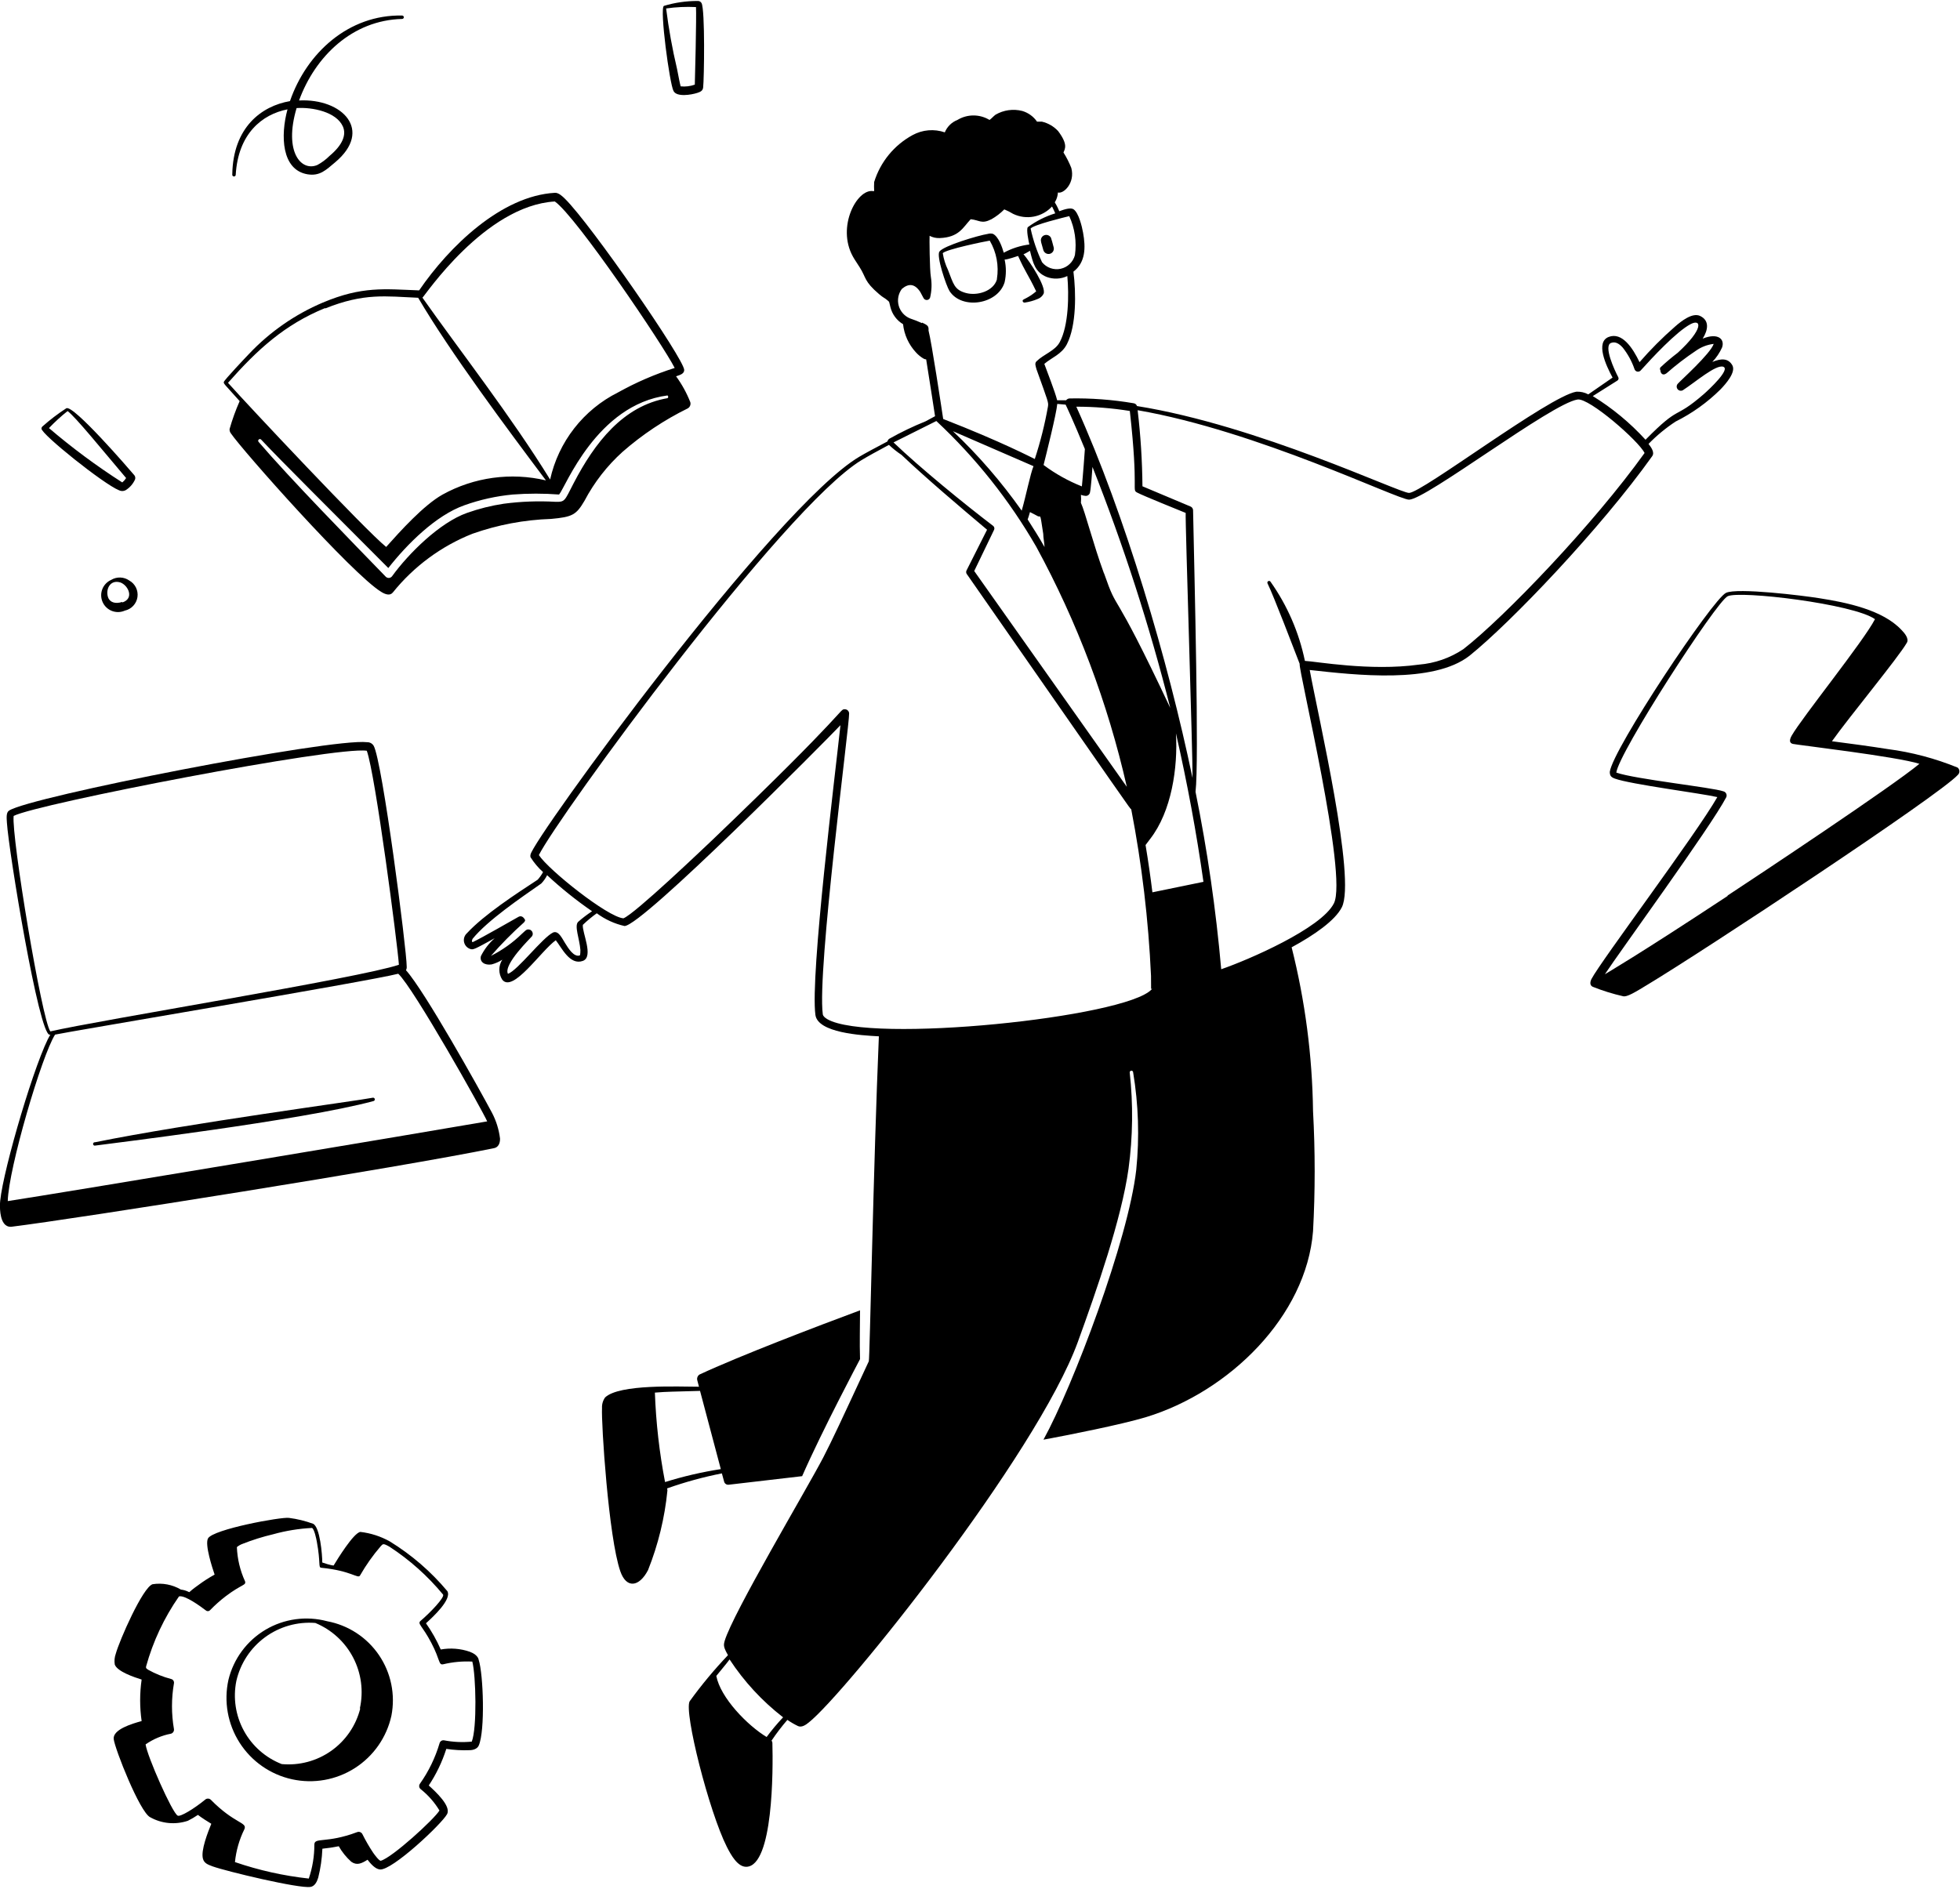 <svg width="1000" height="964" viewBox="0 0 1000 964" fill="none" xmlns="http://www.w3.org/2000/svg" xmlns:xlink="http://www.w3.org/1999/xlink">
<path d="M340.404,759.546C349.506,756.323 358.831,753.768 368.305,751.902L369.451,756.106C369.58,756.602 369.882,757.035 370.303,757.325C370.724,757.616 371.236,757.745 371.745,757.69L409.255,753.322C419.574,729.789 438.521,694.135 438.794,693.589C438.521,684.69 438.794,677.209 438.794,668.692C417.336,676.663 377.642,691.788 356.894,701.452C356.424,701.754 356.062,702.196 355.856,702.715C355.65,703.234 355.612,703.804 355.747,704.346C355.747,704.346 356.129,705.711 356.621,707.676C346.465,707.676 316.053,706.202 308.736,713.136C307.599,714.721 307.04,716.649 307.153,718.596C306.716,726.131 310.484,784.662 316.49,801.861C319.602,810.87 326.154,809.887 330.631,801.261C335.813,788.269 339.14,774.612 340.514,760.693C340.514,759.983 340.35,760.038 340.404,759.546ZM334.125,710.679C340.787,710.133 342.861,710.242 357.166,709.806C359.733,719.524 365.029,739.508 367.759,749.718C358.126,751.21 348.617,753.419 339.312,756.325C336.413,741.265 334.679,726.005 334.125,710.679Z" fill="#000000"/>
<path d="M842.943,232.819C844.309,230.908 842.561,228.451 841.087,226.54C845.263,222.245 849.895,218.419 854.901,215.129C863.349,210.919 871.071,205.39 877.777,198.749C880.563,195.855 885.805,189.904 883.839,186.409C881.873,182.915 878.379,182.697 873.629,184.717C875.687,182.556 877.367,180.064 878.597,177.346C880.125,173.087 876.523,169.647 868.715,172.814C871.553,168.282 872.209,163.532 867.403,161.239C863.527,159.382 857.849,163.805 854.573,166.699C848.141,172.319 842.101,178.376 836.501,184.826C833.061,177.619 827.601,169.32 820.775,171.94C813.951,174.561 819.247,186.3 822.741,192.688L810.347,201.261C808.473,200.249 806.357,199.777 804.231,199.896C790.145,202.298 725.443,251.547 718.891,251.547C713.869,251.547 642.125,217.149 580.099,207.212C579.979,206.84 579.757,206.509 579.457,206.258C579.157,206.007 578.793,205.846 578.407,205.792C567.587,203.946 556.619,203.124 545.647,203.335C545.313,203.358 544.989,203.452 544.697,203.613C544.405,203.773 544.151,203.995 543.953,204.264L539.367,204.264C538.275,199.841 534.235,189.631 532.815,185.7C536.527,182.478 541.661,180.84 544.335,175.653C549.249,166.044 549.031,149.336 547.667,138.634C553.837,133.939 553.999,126.404 552.581,118.705C552.035,115.593 550.341,108.55 547.721,106.803C546.247,105.82 543.135,106.803 540.459,107.785C537.783,101.561 537.783,104.4 538.875,101.889C539.383,100.731 539.679,99.492 539.749,98.23C542.643,99.104 548.649,93.316 546.575,85.672C545.487,82.936 544.153,80.304 542.589,77.81C543.353,75.954 544.991,73.715 539.859,66.89C537.649,64.506 534.779,62.833 531.613,62.085L529.103,62.085C527.291,59.455 524.631,57.527 521.567,56.625C516.943,55.446 512.041,56.132 507.917,58.536C506.825,59.355 505.951,60.447 504.859,61.212C502.391,59.712 499.559,58.92 496.669,58.92C493.781,58.92 490.949,59.712 488.479,61.212C487.035,61.779 485.719,62.632 484.611,63.72C483.505,64.809 482.629,66.11 482.037,67.545C479.361,66.622 476.523,66.267 473.703,66.502C470.883,66.737 468.143,67.557 465.657,68.91C456.225,74.025 449.169,82.628 446.001,92.88C445.913,94.425 445.913,95.975 446.001,97.521L445.401,97.521C437.211,96.319 426.782,115.757 435.135,130.881C436.118,132.683 437.375,134.376 438.575,136.341C442.069,141.801 440.705,143.439 448.513,150.1C450.805,152.066 451.189,151.902 452.607,153.103C454.027,154.305 453.481,153.704 454.301,156.762C454.747,158.563 455.547,160.257 456.653,161.748C457.757,163.238 459.149,164.494 460.743,165.443C461.323,170.784 463.601,175.797 467.241,179.748C468.393,181.038 469.737,182.143 471.227,183.024C471.627,183.25 472.077,183.381 472.537,183.406C474.175,193.562 476.195,206.775 477.069,212.399L472.209,215.02C465.851,217.578 459.669,220.551 453.699,223.92C453.231,224.244 452.901,224.73 452.771,225.285C446.983,228.342 441.523,231.236 438.411,233.092C395.059,258.809 271.936,428.341 270.68,436.095C270.542,436.539 270.542,437.015 270.68,437.459C272.445,440.275 274.595,442.829 277.068,445.049C276.306,446.439 275.39,447.739 274.338,448.925C263.418,456.079 247.038,466.725 238.248,476.225C237.631,476.775 237.169,477.477 236.906,478.259C236.643,479.043 236.589,479.881 236.749,480.691C236.908,481.501 237.277,482.255 237.817,482.881C238.358,483.505 239.052,483.977 239.831,484.251C241.469,484.797 241.742,484.635 252.389,478.791C249.463,481.359 247.07,484.475 245.346,487.965C244.636,490.967 247.366,492.715 250.806,492.169C252.741,491.661 254.584,490.851 256.266,489.767C255.281,491.287 254.757,493.061 254.757,494.871C254.757,496.683 255.281,498.457 256.266,499.977C261.726,506.857 276.031,485.181 283.566,479.829C286.623,483.705 290.773,492.769 297.379,490.367C303.112,488.237 296.833,475.625 297.379,471.967C299.601,469.833 301.973,467.863 304.477,466.071C308.689,469.193 313.505,471.407 318.619,472.567C327.628,472.567 421.649,377.673 428.802,370.083C426.235,394.217 413.295,497.793 416.025,517.941C417.281,527.059 439.177,528.369 448.403,528.861C445.619,594.381 443.763,693.643 443.271,694.681C428.802,725.857 424.87,734.375 420.011,743.821C411.166,760.747 373.929,823.209 369.724,837.405C369.124,839.643 369.069,840.517 371.417,844.667C364.381,852.063 357.851,859.925 351.87,868.199C348.867,873.659 361.753,924.547 370.871,942.565C372.946,946.605 376.331,952.829 380.863,952.665C394.513,952.175 394.458,903.143 394.076,889.439C394.074,889.017 393.919,888.609 393.639,888.293C396.114,884.599 398.812,881.061 401.72,877.699C403.456,878.895 405.281,879.953 407.18,880.867C409.036,881.685 411.111,880.265 412.64,879.011C430.822,864.705 528.883,742.509 549.905,684.853C559.459,658.535 572.181,622.171 575.785,596.401C577.989,580.107 578.191,563.603 576.385,547.261C576.385,547.029 576.477,546.807 576.641,546.643C576.805,546.479 577.027,546.387 577.259,546.387C577.491,546.387 577.713,546.479 577.877,546.643C578.041,546.807 578.133,547.029 578.133,547.261C580.867,563.697 581.399,580.425 579.717,597.001C575.677,632.765 547.447,707.293 532.379,734.703C545.373,732.299 571.799,727.059 584.575,723.237C627.163,710.295 666.475,671.693 669.915,628.341C671.029,607.917 671.029,587.449 669.915,567.025C669.547,538.831 665.883,510.777 658.995,483.433C670.571,477.153 681.163,469.783 684.603,463.013C691.975,448.543 672.481,365.279 668.223,341.909C691.537,344.475 731.231,349.117 749.741,334.647C770.925,317.613 816.681,269.673 842.943,232.819ZM391.128,886.435C381.3,880.485 367.54,866.343 365.466,855.259C367.704,852.419 370.052,849.799 372.236,846.851C379.636,858.143 388.861,868.125 399.536,876.389C396.537,879.569 393.73,882.923 391.128,886.435ZM825.199,194.217C825.481,194.037 825.683,193.755 825.765,193.43C825.845,193.106 825.799,192.762 825.635,192.47C823.723,188.921 817.991,176.418 821.977,174.998C824.269,174.124 826.291,175.544 827.983,177.455C830.567,180.734 832.579,184.426 833.935,188.375C834.035,188.696 834.221,188.984 834.473,189.207C834.725,189.43 835.033,189.581 835.365,189.642C835.695,189.704 836.037,189.675 836.353,189.557C836.667,189.44 836.945,189.239 837.155,188.976C842.615,182.915 855.391,169.101 862.599,165.388C868.059,162.549 869.369,167.791 855.993,180.021C852.919,182.364 849.967,184.861 847.147,187.501C846.991,187.716 846.909,187.974 846.909,188.238C846.909,188.503 846.991,188.761 847.147,188.976C847.147,190.395 848.293,191.979 850.259,190.504C855.005,186.338 860.021,182.49 865.275,178.984C867.955,177.079 871.073,175.878 874.339,175.489C872.701,180.513 857.467,194.163 856.157,195.691C855.741,196.064 855.489,196.585 855.453,197.142C855.417,197.699 855.601,198.247 855.967,198.669C856.331,199.092 856.847,199.354 857.405,199.399C857.961,199.445 858.513,199.27 858.941,198.913C865.001,194.982 875.593,185.809 879.253,187.174C882.911,188.539 872.045,198.694 869.315,201.097C853.645,214.692 857.685,205.956 839.557,224.411C831.667,215.767 822.607,208.269 812.641,202.134L825.199,194.217ZM587.961,455.369C587.033,447.833 585.887,439.699 584.467,431.235L586.815,428.123C597.735,414.091 601.011,391.759 599.973,374.233C605.815,399.841 610.457,425.011 614.005,450.017L587.961,455.369ZM506.771,268.419C492.411,257.499 469.315,238.662 455.883,225.776L477.723,214.856C497.779,233.588 514.945,255.19 528.665,278.955C549.643,317.495 565.205,358.741 574.911,401.533L497.053,291.405L507.207,270.329C507.343,270.005 507.373,269.647 507.295,269.303C507.215,268.961 507.033,268.653 506.771,268.419ZM543.681,206.502C544.009,207.103 547.775,215.129 553.509,229.161C553.509,229.762 552.471,243.412 551.979,248.217C545.011,245.454 538.439,241.782 532.433,237.297C533.635,232.546 539.039,210.979 539.421,206.12L543.681,206.502ZM524.297,265.143C524.679,264.159 525.061,262.849 525.499,261.321L529.157,263.231C531.231,264.597 530.413,260.447 532.269,272.459C532.269,274.479 532.815,276.717 532.925,279.175C530.413,274.643 527.301,269.783 524.353,265.143L524.297,265.143ZM521.239,260.555C510.925,245.925 499.183,232.354 486.187,220.043L527.301,237.897C525.717,241.665 523.423,253.185 521.295,260.555L521.239,260.555ZM563.227,292.551C557.767,277.645 553.563,260.993 551.489,256.625C551.611,255.263 551.611,253.892 551.489,252.53C552.279,252.824 553.105,253.008 553.945,253.076C554.471,253.082 554.983,252.897 555.385,252.556C555.785,252.215 556.051,251.74 556.129,251.22C556.567,249.418 557.275,240.3 557.385,238.279C573.269,278.381 586.527,319.471 597.079,361.293C566.231,295.663 570.981,314.665 563.281,292.551L563.227,292.551ZM608.381,396.783C595.933,337.105 574.039,262.685 549.141,207.54C558.283,207.545 567.413,208.275 576.441,209.724C581.081,251.22 577.205,249.8 580.317,251.438C583.429,253.076 602.157,260.611 604.941,261.757C604.669,265.961 608.599,386.191 608.437,396.783L608.381,396.783ZM545.537,110.297C548.383,116.508 549.387,123.406 548.431,130.171C547.987,131.893 547.073,133.458 545.791,134.691C544.511,135.925 542.913,136.779 541.175,137.158C539.437,137.537 537.629,137.427 535.951,136.839C534.273,136.251 532.791,135.21 531.669,133.83C529.063,128.342 527.103,122.57 525.827,116.631C527.301,114.72 543.025,110.898 545.537,110.297ZM470.407,164.897C468.413,163.989 466.371,163.187 464.293,162.495C462.897,161.921 461.651,161.035 460.651,159.906C459.651,158.776 458.921,157.432 458.521,155.978C458.121,154.523 458.059,152.996 458.339,151.513C458.621,150.031 459.237,148.632 460.143,147.425C463.583,144.531 466.695,144.695 469.533,149.008C471.335,152.339 471.281,152.612 472.099,152.94C472.335,153.043 472.589,153.095 472.845,153.092C473.103,153.09 473.355,153.032 473.589,152.924C473.821,152.815 474.027,152.658 474.195,152.463C474.361,152.268 474.485,152.04 474.557,151.793C475.367,148.375 475.497,144.832 474.939,141.364C474.283,137.597 474.175,120.889 474.283,120.343C475.879,121.184 477.671,121.58 479.471,121.49C489.353,121.108 491.319,116.03 495.251,111.88C499.783,112.317 500.711,114.501 505.843,111.88C508.247,110.513 510.451,108.823 512.395,106.857C513.963,107.5 515.479,108.266 516.927,109.15C520.199,110.724 523.889,111.207 527.457,110.529C531.023,109.851 534.279,108.047 536.747,105.383C537.347,106.53 537.893,107.676 538.385,108.877C533.367,110.434 528.643,112.814 524.407,115.921C523.479,117.067 524.843,123.292 525.171,124.766C520.597,125.341 516.171,126.767 512.121,128.97C511.303,126.131 509.501,120.835 506.661,119.361C505.807,119.099 504.895,119.099 504.041,119.361C499.127,120.125 481.491,125.421 479.361,128.315C477.505,130.335 482.801,145.951 484.439,148.517C490.719,158.236 509.119,155.397 512.559,144.04C513.411,140.228 513.411,136.276 512.559,132.465C514.141,132.465 518.893,130.772 519.439,130.608C523.205,139.071 524.297,139.563 528.665,148.681C528.065,149.172 527.083,149.991 526.263,150.537C522.387,153.103 521.567,152.667 521.785,153.759C521.849,153.975 521.989,154.161 522.181,154.282C522.371,154.403 522.601,154.449 522.823,154.414C525.115,154.086 527.353,153.462 529.485,152.557C530.759,152.082 531.811,151.147 532.433,149.937C533.961,146.497 525.499,133.557 522.169,129.68C522.823,129.68 524.353,128.588 525.499,127.987C527.027,134.103 528.065,138.907 533.961,141.31C535.665,141.953 537.483,142.246 539.303,142.171C541.123,142.096 542.909,141.654 544.555,140.873C545.427,150.483 545.263,166.098 540.677,174.616C538.329,179.038 532.543,180.731 528.829,184.389C527.737,185.427 528.447,186.901 528.829,188.484C534.889,205.356 534.999,205.301 534.671,207.485C533.065,216.55 530.821,225.49 527.955,234.239C526.591,233.638 511.249,225.503 481.219,213.819C480.289,207.649 475.321,174.725 473.737,168.664C473.847,166.535 473.575,166.044 470.407,164.624L470.407,164.897ZM508.627,142.62C506.881,148.572 498.635,151.138 492.739,149.5C486.841,147.862 486.459,144.859 483.675,137.761C482.369,135.049 481.469,132.161 480.999,129.189C482.801,127.223 502.513,123.183 504.969,122.8C508.415,128.696 509.709,135.605 508.627,142.347L508.627,142.62ZM294.977,470.439C292.902,472.459 295.687,479.065 296.124,484.797C296.124,485.289 296.124,487.419 295.796,487.583C292.793,488.565 290.008,484.033 288.316,481.303C286.623,478.573 284.931,474.861 282.255,475.843C276.795,478.409 264.128,495.227 259.159,496.973C256.648,492.169 271.008,478.465 271.499,477.699C271.71,477.349 271.82,476.947 271.818,476.537C271.816,476.129 271.702,475.727 271.488,475.379C271.274,475.029 270.969,474.745 270.605,474.557C270.241,474.371 269.833,474.287 269.424,474.315C268.441,474.315 267.786,475.189 266.257,476.553C261.607,481.091 256.285,484.885 250.478,487.801C255.743,481.761 261.378,476.053 267.349,470.711C267.644,470.407 267.852,470.031 267.95,469.619C267.95,469.619 266.803,466.725 264.565,467.871C261.398,469.619 246.001,478.519 241.142,480.813C240.486,480.375 240.869,479.721 241.142,479.065C248.84,469.619 265.766,458.153 276.14,450.891C277.358,449.637 278.371,448.201 279.143,446.633C286.328,453.317 293.992,459.467 302.075,465.033C299.585,466.665 297.213,468.471 294.977,470.439ZM422.031,520.069C420.83,519.305 419.956,518.595 419.793,517.613C416.79,495.335 433.497,369.101 433.224,364.131C433.224,363.841 433.166,363.551 433.053,363.283C432.94,363.015 432.774,362.771 432.565,362.569C432.357,362.365 432.11,362.205 431.838,362.099C431.567,361.991 431.277,361.941 430.986,361.947C428.201,361.947 433.115,361.947 363.555,428.559C358.968,432.873 323.915,466.397 318.073,468.637C310.047,468.035 279.853,443.957 274.939,436.367C284.439,417.149 399.645,259.027 439.503,234.84C442.561,232.983 447.803,230.089 453.535,227.032C455.519,228.901 457.655,230.6 459.925,232.11C472.591,244.122 490.227,259.081 503.605,270.329L493.175,291.023C493.017,291.297 492.935,291.607 492.935,291.923C492.935,292.239 493.017,292.551 493.175,292.825C577.861,414.309 576.605,412.945 577.151,412.945C582.579,441.017 585.955,469.447 587.251,498.011C587.251,505.709 587.251,505.055 587.579,504.509C587.907,503.963 587.579,504.891 587.579,504.891C574.365,519.305 443.599,532.737 422.031,520.069ZM723.861,339.179C699.127,342.619 671.171,337.487 665.767,337.269C662.763,322.713 656.777,308.937 648.185,296.811C648.053,296.633 647.861,296.513 647.645,296.473C647.427,296.431 647.205,296.475 647.019,296.591C646.831,296.709 646.697,296.893 646.639,297.105C646.583,297.317 646.609,297.543 646.711,297.739C649.877,304.181 660.469,331.973 663.091,338.743C662.271,341.363 687.769,446.797 680.563,460.993C674.119,473.823 636.609,489.985 623.069,494.625C620.391,464.229 616.017,434.007 609.965,404.099C611.821,388.375 609.419,294.899 608.709,260.337C608.689,259.935 608.555,259.549 608.323,259.219C608.091,258.891 607.771,258.635 607.399,258.481L582.883,248.162C582.771,235.187 581.951,222.227 580.427,209.341C641.633,219.934 712.941,254.932 718.891,254.987C727.519,254.987 791.619,205.847 804.887,203.881C810.783,202.953 836.119,225.066 839.067,231.181C813.187,267.327 767.705,314.829 746.629,331.263C739.839,335.803 732.001,338.527 723.861,339.179Z" fill="#000000"/>
<path d="M207.126,495.118C207.422,494.566 207.556,493.941 207.508,493.316C207.508,484.634 195.059,388.266 190.636,380.567C190.29,379.999 189.799,379.534 189.214,379.217C188.629,378.901 187.971,378.745 187.306,378.765C169.015,376.526 14.715,406.666 4.56,413.709C3.14,414.692 3.358,417.149 3.522,419.77C4.396,434.129 19.902,528.587 25.362,528.041C25.963,528.041 25.744,527.605 24.325,530.498C15.807,548.025 -0.354,604.155 -0.027,615.457C-0.027,620.207 1.065,626.377 5.761,626.049C39.449,621.899 204.614,595.691 252.116,585.917C253.972,585.535 255.174,583.843 255.118,581.059C254.558,576.419 253.152,571.922 250.97,567.79C244.308,555.287 216.68,505.765 207.126,495.118ZM25.69,526.349C21.431,520.889 5.761,426.813 6.962,416.384C18.974,410.16 171.199,380.731 187.142,383.133C191.51,395.145 202.812,481.905 203.522,492.333C184.194,498.994 50.369,520.616 25.69,526.349ZM28.092,527.987C32.679,526.84 188.889,500.687 203.194,496.919C211.002,504.181 246.274,566.917 248.566,572.268C217.226,577.728 31.314,608.795 3.959,612.945C4.341,596.401 21.322,538.579 28.092,527.987Z" fill="#000000"/>
<path d="M48.622,584.608C53.372,583.898 154.164,571.776 190.582,561.894C190.806,561.836 190.999,561.692 191.116,561.492C191.234,561.292 191.268,561.054 191.21,560.83C191.152,560.604 191.007,560.412 190.807,560.294C190.608,560.176 190.37,560.144 190.145,560.202C182.992,561.676 95.742,573.306 48.513,582.914C48.382,582.892 48.248,582.898 48.121,582.934C47.993,582.97 47.875,583.034 47.776,583.122C47.677,583.212 47.6,583.32 47.55,583.444C47.499,583.566 47.478,583.698 47.486,583.83C47.495,583.964 47.533,584.092 47.599,584.206C47.665,584.322 47.755,584.42 47.865,584.496C47.974,584.57 48.099,584.62 48.231,584.638C48.362,584.658 48.496,584.648 48.622,584.608ZM122.277,204.7C120.238,209.308 118.523,214.05 117.145,218.896C117.064,219.674 117.278,220.454 117.745,221.08C123.26,229.38 179.771,293.098 194.513,302.052C196.533,303.308 198.936,304.182 200.41,302.38C211.119,289.054 225.094,278.728 240.978,272.404C253.906,267.83 267.458,265.272 281.164,264.816C292.084,263.832 293.994,262.74 298.198,255.588C303.158,246.174 309.738,237.71 317.636,230.58C327.708,221.776 338.886,214.322 350.888,208.414C351.428,208.108 351.85,207.63 352.088,207.056C352.326,206.482 352.364,205.844 352.198,205.246C350.352,200.55 347.912,196.109 344.936,192.034C346.902,191.378 349.086,190.778 349.086,188.812C349.086,183.352 301.474,114.447 288.262,101.452C286.896,100.087 284.93,98.285 283.13,98.395C255.83,99.923 229.238,125.695 213.841,148.19C196.206,147.535 184.794,145.951 164.701,154.414C150.517,160.435 137.728,169.32 127.137,180.513C125.499,182.206 114.36,193.999 114.196,194.927C114.033,195.856 114.36,195.856 122.277,204.7ZM340.678,203.172C317.91,207.048 303.386,225.994 292.684,246.578C287.934,255.752 288.37,256.188 283.348,256.08C274.564,255.582 265.752,255.91 257.03,257.062C250.632,258.018 244.342,259.59 238.248,261.758C224.38,266.672 208.491,282.396 200.028,294.08C199.848,294.322 199.619,294.52 199.357,294.666C199.095,294.812 198.804,294.902 198.505,294.926C198.206,294.952 197.905,294.914 197.622,294.816C197.338,294.718 197.079,294.56 196.861,294.354C179.116,276.062 147.721,243.958 131.941,225.504C131.177,224.684 132.487,223.482 133.252,224.356C143.462,235.276 169.834,261.43 198.117,289.876C207.672,277.7 222.414,262.958 236.992,257.826C244.942,254.99 253.214,253.156 261.616,252.366C269.486,251.768 277.39,251.768 285.258,252.366C288.48,248.654 304.424,206.502 340.568,201.806C340.674,201.884 340.762,201.984 340.822,202.1C340.884,202.216 340.92,202.344 340.924,202.476C340.93,202.608 340.906,202.738 340.852,202.858C340.8,202.978 340.722,203.086 340.622,203.172L340.678,203.172ZM283.074,102.817C293.994,110.461 338.438,176.254 344.226,187.775C334.184,190.957 324.488,195.146 315.288,200.278C306.576,204.646 298.948,210.902 292.96,218.59C286.972,226.278 282.774,235.206 280.672,244.722C261.07,212.836 233.716,177.728 215.534,151.903C216.626,151.193 247.312,104.947 283.074,102.817ZM165.903,157.417C185.832,149.391 196.861,151.247 213.35,151.957C229.73,179.912 259.16,219.334 278.542,245.16C260.652,240.926 241.828,243.516 225.744,252.42C216.08,257.88 204.286,270.984 197.025,279.12C186.541,270.712 126.045,206.284 116.326,195.364C131.286,178.438 145.1,165.716 165.903,157.199L165.903,157.417ZM65.985,296.264C64.635,295.318 63.04,294.782 61.392,294.724C59.745,294.666 58.116,295.088 56.703,295.938C55.674,296.396 54.745,297.054 53.97,297.87C53.195,298.688 52.589,299.65 52.186,300.702C51.783,301.754 51.591,302.876 51.621,304.002C51.651,305.128 51.903,306.238 52.362,307.266C52.821,308.296 53.478,309.224 54.296,310C55.113,310.774 56.076,311.38 57.128,311.784C58.18,312.186 59.301,312.378 60.427,312.348C61.553,312.318 62.663,312.066 63.691,311.608C65.335,311.248 66.831,310.398 67.98,309.168C69.129,307.94 69.878,306.39 70.127,304.726C70.375,303.062 70.113,301.362 69.373,299.85C68.633,298.34 67.451,297.09 65.985,296.264ZM62.381,307.184C58.559,308.386 56.266,307.184 55.338,305.328C53.59,301.452 55.774,295.5 61.453,297.248C65.439,298.722 68.66,305.438 62.381,307.458L62.381,307.184ZM343.626,46.415C345.21,49.637 352.58,48.436 355.802,47.398C357.494,46.852 358.586,46.252 358.75,44.614C359.242,40.519 359.788,5.029 357.932,1.589C357.74,1.228 357.446,0.932 357.086,0.738C356.726,0.544 356.318,0.46 355.91,0.497C350.086,0.481 344.29,1.327 338.712,3.008C336.474,4.373 341.66,42.812 343.626,46.415ZM339.858,4.319C344.902,3.597 350.004,3.36 355.092,3.609C355.42,7.649 354.546,42.648 354.492,43.194C352.184,44.021 349.722,44.319 347.284,44.068C346.902,42.812 346.246,39.427 345.428,35.168C343.022,24.992 341.162,14.694 339.858,4.319ZM60.688,250.182C61.212,250.45 61.792,250.59 62.381,250.59C62.97,250.59 63.55,250.45 64.074,250.182C66.183,248.882 67.856,246.98 68.878,244.722C69.017,244.362 69.06,243.97 69.003,243.588C68.945,243.204 68.79,242.844 68.551,242.538C65.93,239.426 37.32,206.284 33.825,208.358C29.535,211.136 25.464,214.24 21.649,217.64C21.496,217.778 21.372,217.946 21.288,218.134C21.203,218.322 21.159,218.526 21.158,218.732C21.049,221.572 52.826,247.016 60.688,250.182ZM34.48,209.778C38.466,212.672 51.898,229.27 64.347,243.958C63.811,244.802 63.148,245.556 62.381,246.196C49.293,237.82 36.796,228.552 24.98,218.46C27.942,215.35 31.117,212.448 34.48,209.778ZM120.257,89.331C121.458,68.146 133.798,58.318 146.683,55.807C143.025,69.238 143.626,86.71 156.894,88.949C163.227,89.986 166.339,86.71 170.926,82.888C190.527,66.508 174.693,50.128 152.58,51.275C160.825,28.67 179.88,10.27 205.16,9.67C205.392,9.67 205.614,9.578 205.778,9.414C205.942,9.25 206.034,9.028 206.034,8.796C206.034,8.564 205.942,8.342 205.778,8.178C205.614,8.014 205.392,7.922 205.16,7.922C177.86,7.376 156.402,27.032 147.939,51.602C133.361,54.114 118.892,65.034 118.51,89.003C118.488,89.118 118.49,89.236 118.514,89.35C118.538,89.464 118.584,89.573 118.65,89.669C118.716,89.765 118.8,89.848 118.898,89.912C118.996,89.975 119.105,90.019 119.22,90.041C119.334,90.062 119.452,90.061 119.566,90.037C119.681,90.013 119.789,89.967 119.885,89.901C119.982,89.835 120.064,89.751 120.128,89.653C120.192,89.555 120.236,89.446 120.257,89.331ZM151.324,55.151C159.46,54.605 171.581,57.117 174.912,64.488C176.823,68.692 174.912,73.879 168.141,79.558C166.303,81.399 164.206,82.962 161.917,84.199C153.727,87.693 144.663,77.592 151.324,55.151ZM166.94,827.358C161.665,825.946 156.161,825.602 150.751,826.348C145.341,827.094 140.135,828.916 135.439,831.702C130.743,834.49 126.653,838.19 123.408,842.582C120.163,846.974 117.829,851.972 116.544,857.28C114.119,868.306 116.173,879.846 122.255,889.358C128.338,898.87 137.95,905.578 148.977,908.004C160.004,910.428 171.543,908.374 181.055,902.292C190.568,896.21 197.275,886.598 199.7,875.57C200.736,870.252 200.709,864.782 199.621,859.474C198.533,854.166 196.405,849.124 193.359,844.644C190.314,840.162 186.412,836.326 181.877,833.36C177.343,830.394 172.266,828.354 166.94,827.358ZM183.811,871.858C181.621,880.596 176.376,888.26 169.026,893.468C161.675,898.676 152.705,901.08 143.735,900.25C135.501,897.032 128.666,891.014 124.432,883.256C120.197,875.496 118.835,866.49 120.585,857.826C122.628,848.876 127.824,840.96 135.222,835.528C142.621,830.094 151.729,827.504 160.879,828.232C169.194,831.668 176.031,837.926 180.186,845.906C184.341,853.886 185.547,863.076 183.593,871.858L183.811,871.858Z" fill="#000000"/>
<path d="M239.667,842.919C234.914,841.279 229.819,840.885 224.87,841.773C222.819,837.069 220.294,832.587 217.335,828.395C220.884,825.175 230.603,816.219 228.255,812.015C219.9,802.021 209.98,793.447 198.881,786.627C194.246,784.031 189.143,782.379 183.866,781.767C180.371,782.259 172.072,795.853 170.216,798.911C169.014,798.911 164.756,797.547 164.428,797.383C164.428,793.451 163.281,779.255 159.732,777.617C155.764,776.157 151.643,775.149 147.447,774.615C143.571,774.013 108.682,780.403 106.115,785.097C104.423,788.265 108.354,800.221 109.5,803.553C106.556,805.173 103.728,806.997 101.038,809.013C95.578,812.889 97.052,812.725 96.069,812.289C94.881,811.721 93.608,811.353 92.302,811.197C87.94,808.639 82.826,807.675 77.833,808.467C72.809,810.105 60.961,837.077 59.05,844.011C58.425,845.759 58.256,847.639 58.559,849.471C59.869,853.075 68.605,855.969 72.263,857.115C71.253,864.141 71.253,871.275 72.263,878.301C67.459,879.611 57.467,882.559 58.013,887.473C58.559,892.387 71.335,924.819 76.631,927.385C79.533,929.007 82.741,930.007 86.051,930.317C89.36,930.627 92.698,930.243 95.85,929.187C97.626,928.301 99.34,927.297 100.983,926.185C103.167,927.823 105.46,929.297 107.808,930.717C106.115,934.921 102.348,944.311 103.549,948.571C104.15,950.809 105.952,951.519 108.463,952.447C115.397,954.959 152.744,963.913 158.422,962.931C160.551,962.603 161.698,960.363 162.353,958.235C163.566,953.387 164.28,948.429 164.483,943.437C167.287,943.161 170.075,942.741 172.836,942.183C174.523,945.149 176.68,947.823 179.225,950.099C182.009,952.065 184.357,951.081 187.524,949.061C189.053,951.027 191.346,953.757 193.803,954.031C199.973,954.741 225.471,930.717 228.092,925.803C230.276,921.707 222.304,914.391 218.755,911.169C222.594,905.391 225.608,899.107 227.709,892.495C231.648,893.089 235.633,893.309 239.612,893.151C241.414,893.151 243.489,892.497 244.253,890.803C247.584,883.213 246.601,854.439 244.253,847.123C243.926,844.995 241.469,843.575 239.667,842.919ZM240.977,847.943C242.834,855.041 243.434,881.849 240.704,888.783C235.984,889.249 231.22,889.027 226.563,888.127C226.066,888.043 225.555,888.147 225.13,888.419C224.706,888.693 224.399,889.115 224.27,889.603C222.095,896.983 218.719,903.957 214.278,910.241C213.961,910.657 213.819,911.181 213.88,911.699C213.941,912.219 214.201,912.695 214.605,913.025C218.436,916.061 221.691,919.759 224.215,923.945C221.485,928.423 200.136,947.969 194.24,949.607C193.366,949.607 190.964,946.331 190.363,945.459C188.346,942.427 186.523,939.273 184.903,936.013C184.667,935.537 184.261,935.167 183.766,934.975C183.271,934.783 182.723,934.783 182.228,934.975C166.394,940.927 160.388,937.431 160.388,941.363C160.395,947.249 159.436,953.097 157.548,958.671C144.717,957.277 132.081,954.455 119.874,950.263C120.464,944.433 122.091,938.757 124.679,933.501C126.317,929.843 119.765,930.879 107.535,918.431C107.141,918.067 106.625,917.863 106.088,917.863C105.551,917.863 105.035,918.067 104.641,918.431C99.181,922.909 92.083,927.277 90.664,926.567C87.879,925.201 75.048,896.099 74.284,890.203C78.167,887.497 82.576,885.637 87.224,884.743C87.719,884.603 88.147,884.287 88.429,883.855C88.71,883.425 88.825,882.905 88.753,882.395C87.414,874.663 87.414,866.759 88.753,859.027C88.836,858.551 88.736,858.061 88.472,857.655C88.209,857.249 87.802,856.959 87.333,856.843C83.217,855.763 79.254,854.167 75.539,852.093C74.338,851.219 74.447,851.273 74.557,850.345C78.091,837.599 83.758,825.543 91.319,814.691C94.267,813.871 102.239,819.715 104.969,821.789C105.254,822.065 105.636,822.221 106.033,822.221C106.431,822.221 106.813,822.065 107.098,821.789C109.607,819.187 112.308,816.777 115.179,814.581C123.478,808.303 125.717,809.121 125.007,806.937C122.497,801.459 121.087,795.541 120.857,789.521C121.704,788.817 122.664,788.263 123.696,787.883C128.794,785.867 134.031,784.225 139.367,782.969C145.834,781.167 152.481,780.085 159.186,779.747C160.333,780.239 161.37,785.207 161.643,786.735C163.664,797.655 162.299,799.895 163.882,800.059C179.443,801.587 182.61,805.901 183.702,803.989C186.73,798.695 190.258,793.703 194.24,789.083C195.386,787.937 195.332,787.391 198.772,789.357C209.048,796.071 218.251,804.299 226.071,813.763C226.89,815.183 219.792,822.717 214.605,827.139C212.804,828.723 215.37,829.433 220.065,838.387C224.761,847.341 223.669,849.853 226.181,849.307C231.022,848.149 236.005,847.689 240.977,847.943ZM998.771,391.705C987.325,387.029 975.323,383.855 963.061,382.259C954.107,380.839 943.569,379.419 934.671,378.273C943.243,366.151 968.631,335.467 972.889,327.987C974.091,325.967 971.799,323.127 970.105,321.435C960.605,311.279 942.259,307.457 928.173,305.273C920.091,303.963 886.349,299.813 880.617,302.543C873.737,305.819 822.849,382.259 821.321,393.889C821.321,395.855 821.975,396.619 823.887,397.329C831.913,400.277 868.113,404.863 876.193,406.775C865.273,425.885 816.735,490.477 811.983,499.595C810.837,501.887 811.547,503.253 812.913,503.689C817.825,505.639 822.881,507.209 828.037,508.385C830.001,508.985 834.315,506.311 840.595,502.489C868.767,485.563 989.653,405.737 998.935,395.417C999.191,395.175 999.391,394.881 999.523,394.555C999.657,394.227 999.717,393.875 999.701,393.523C999.685,393.171 999.595,392.827 999.433,392.513C999.273,392.199 999.047,391.923 998.771,391.705ZM881.435,457.225C835.025,487.855 819.355,496.809 818.809,497.191C826.289,485.781 872.753,422.117 880.725,406.883C880.863,406.589 880.935,406.267 880.933,405.943C880.933,405.617 880.859,405.297 880.717,405.003C880.575,404.711 880.371,404.453 880.117,404.249C879.863,404.045 879.567,403.901 879.251,403.825C873.791,401.861 834.043,397.601 824.651,394.271C825.853,384.115 875.429,307.348 881.435,304.29C887.441,301.233 945.699,308.167 956.619,315.975C950.887,327.167 919.219,366.371 914.085,375.489C913.049,377.345 912.721,379.147 914.741,379.639C916.761,380.129 968.085,386.135 979.279,389.793C965.629,401.205 896.723,446.959 881.435,457.007L881.435,457.225ZM531.177,123.401C531.177,123.892 531.503,124.493 532.323,127.659C532.537,128.346 533.011,128.923 533.641,129.269C534.273,129.616 535.013,129.704 535.707,129.516C536.403,129.313 536.989,128.842 537.337,128.208C537.685,127.573 537.767,126.826 537.565,126.131C537.019,124.001 536.527,122.199 536.199,121.326C535.881,120.726 535.351,120.267 534.713,120.037C534.075,119.807 533.373,119.823 532.745,120.082C532.119,120.341 531.609,120.824 531.319,121.438C531.029,122.052 530.979,122.751 531.177,123.401Z" fill="#000000"/>
</svg>
